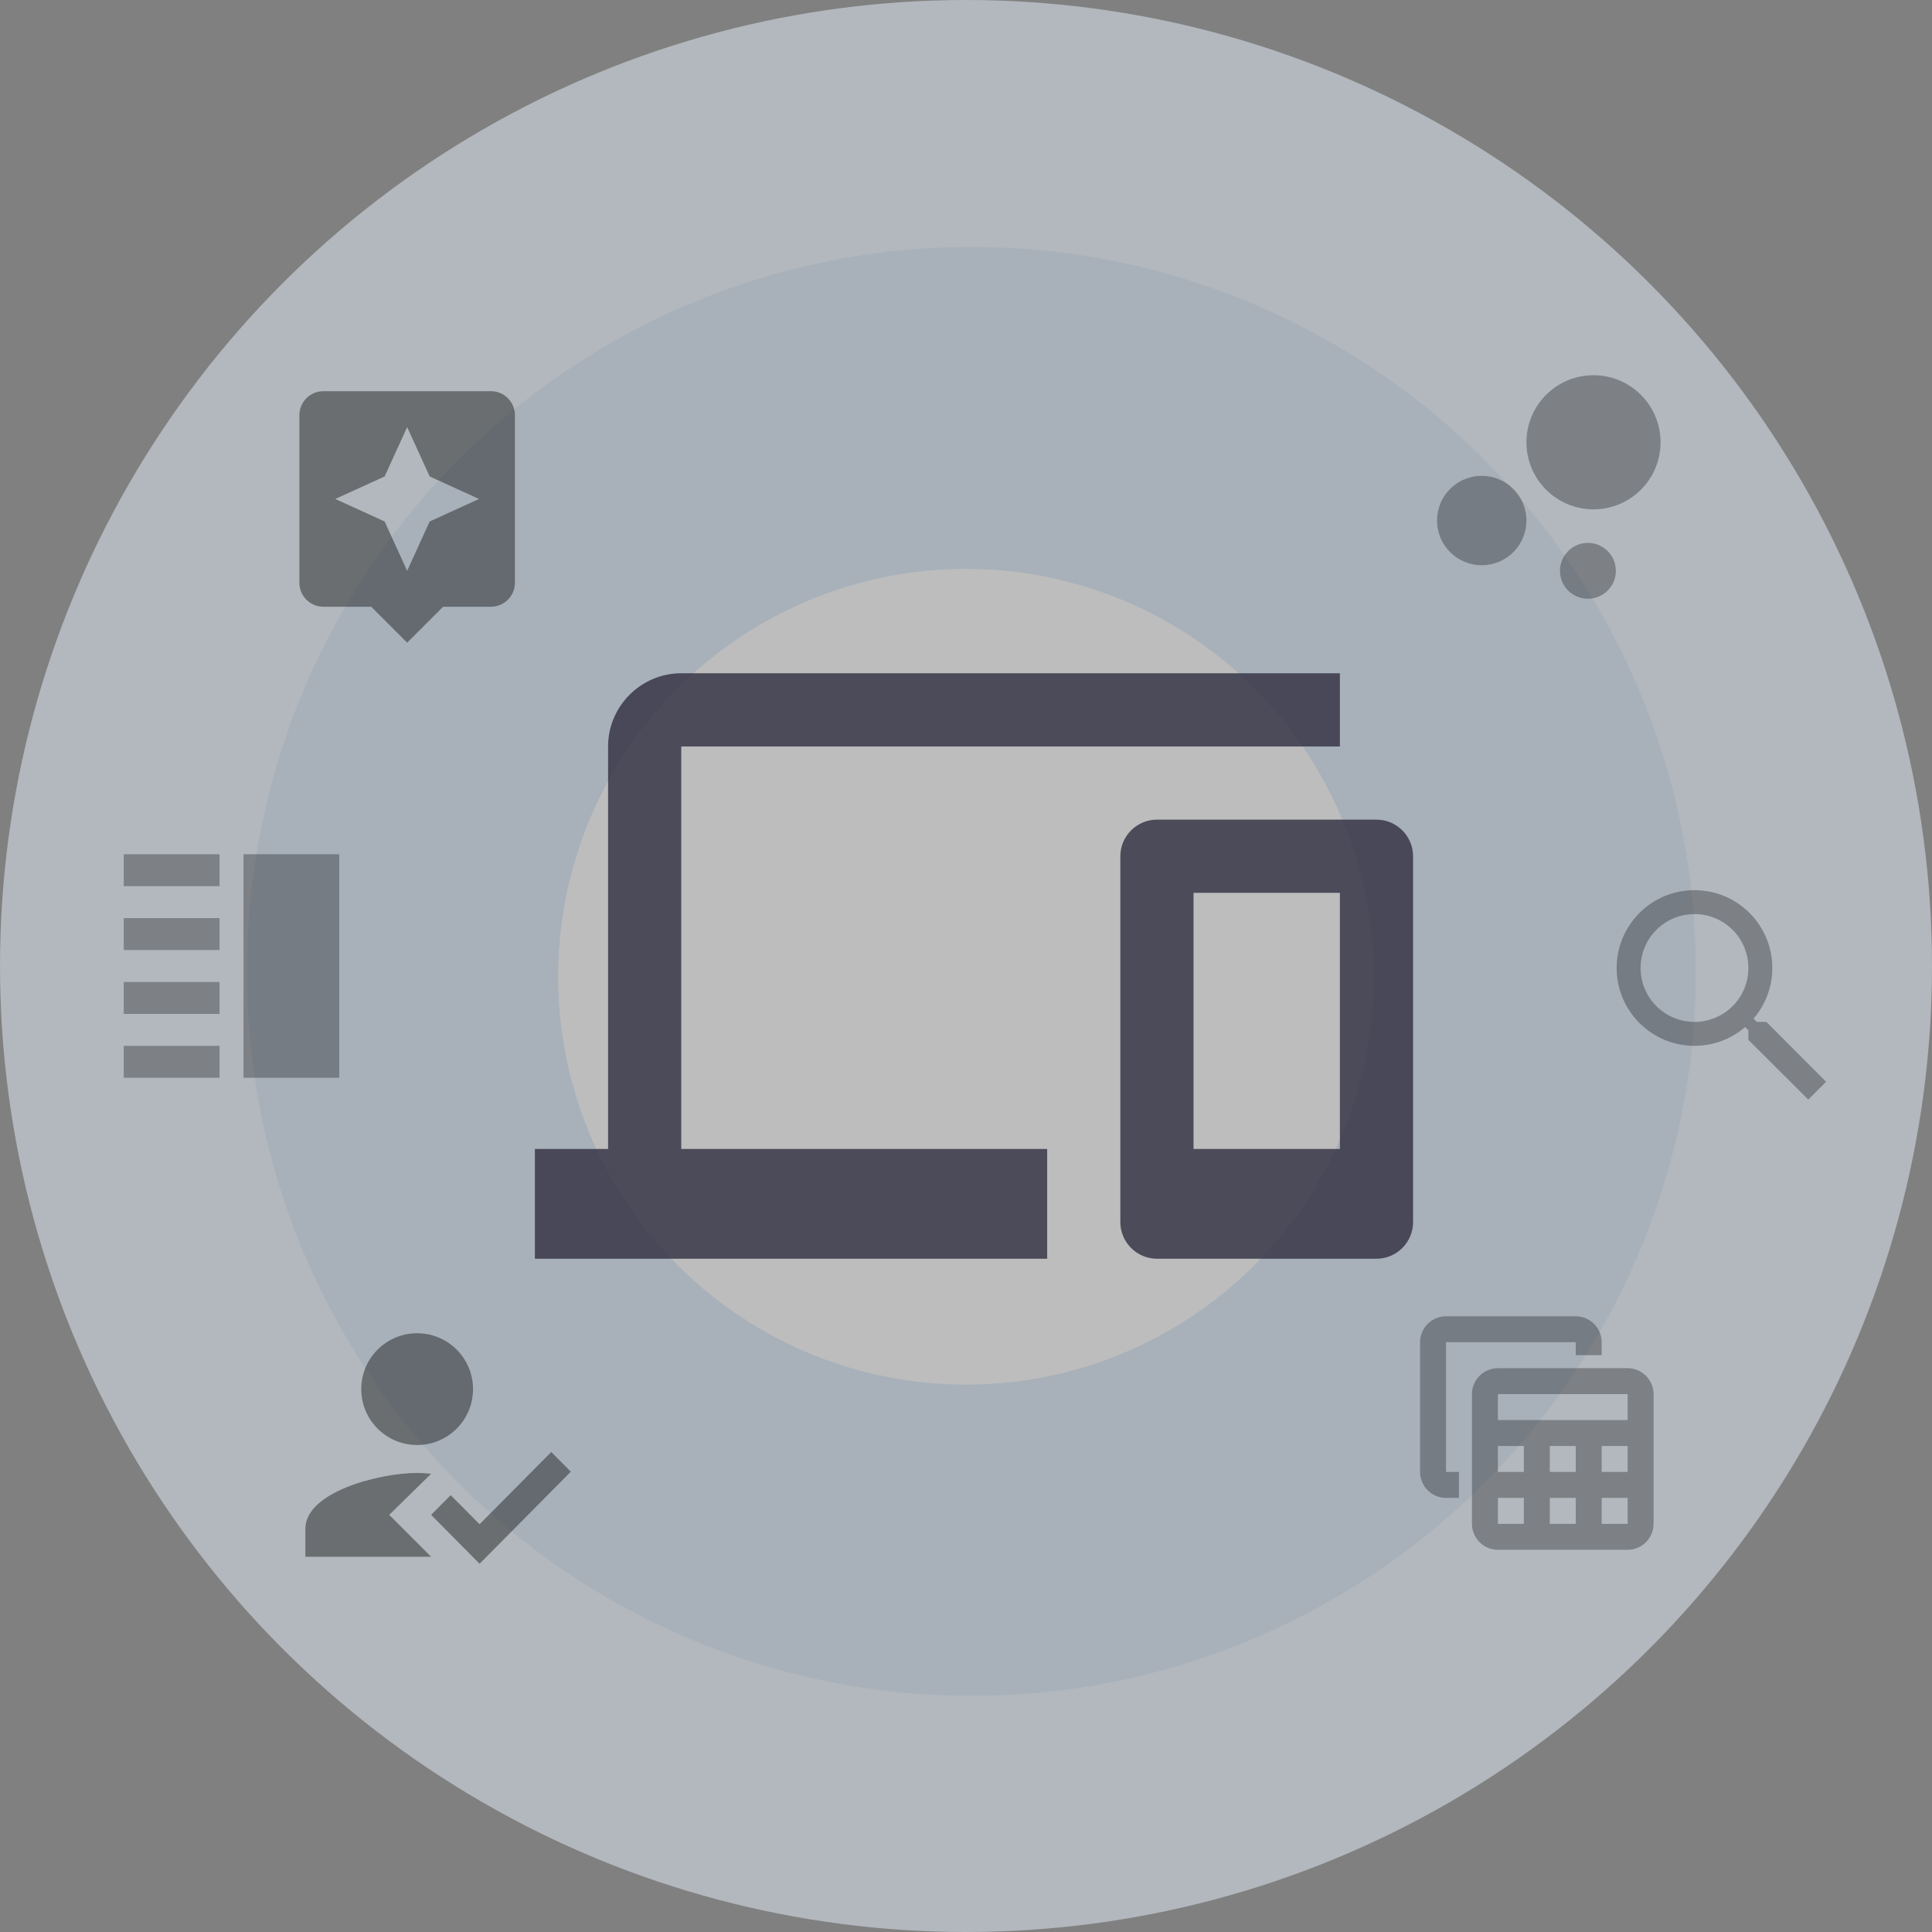 <svg width="242" height="242" viewBox="0 0 242 242" fill="none" xmlns="http://www.w3.org/2000/svg">
<rect x="0" y="0" width="242" height="242" fill="#808080" stroke="none"/>
<g opacity="0.48">
<circle cx="121" cy="121" r="121" fill="#E9F4FF"/>
<circle cx="121.672" cy="121.672" r="90.75" fill="#D4E6F8"/>
<circle cx="121" cy="122.345" r="51.089" fill="white"/>
</g>
<g style="mix-blend-mode:multiply" opacity="0.3">
<path d="M185.6 70.8C188.693 70.8 191.2 68.293 191.2 65.2C191.2 62.107 188.693 59.6 185.6 59.6C182.507 59.6 180 62.107 180 65.2C180 68.293 182.507 70.8 185.6 70.8Z" fill="black"/>
<path d="M198.9 75C200.833 75 202.4 73.433 202.4 71.5C202.4 69.567 200.833 68 198.9 68C196.967 68 195.4 69.567 195.4 71.5C195.4 73.433 196.967 75 198.9 75Z" fill="black"/>
<path d="M199.6 63.8C204.239 63.8 208 60.039 208 55.4C208 50.761 204.239 47 199.6 47C194.961 47 191.2 50.761 191.2 55.4C191.2 60.039 194.961 63.8 199.6 63.8Z" fill="black"/>
</g>
<g style="mix-blend-mode:multiply" opacity="0.4">
<path fill-rule="evenodd" clip-rule="evenodd" d="M48.75 189.75L54 184.605C53.318 184.535 52.81 184.5 52.25 184.5C47.578 184.5 38.25 186.845 38.25 191.5V195H54L48.75 189.75ZM52.25 181C56.117 181 59.25 177.868 59.25 174C59.25 170.132 56.117 167 52.25 167C48.383 167 45.25 170.132 45.25 174C45.25 177.868 48.383 181 52.25 181Z" fill="black"/>
<path fill-rule="evenodd" clip-rule="evenodd" d="M60.072 195.875L54 189.75L56.45 187.283L60.072 190.923L69.05 181.875L71.5 184.342L60.072 195.875Z" fill="black"/>
</g>
<g style="mix-blend-mode:multiply" opacity="0.3">
<path d="M203.875 171.375H187.625C185.838 171.375 184.375 172.838 184.375 174.625V190.875C184.375 192.663 185.838 194.125 187.625 194.125H203.875C205.663 194.125 207.125 192.663 207.125 190.875V174.625C207.125 172.838 205.663 171.375 203.875 171.375ZM203.875 174.625V177.875H187.625V174.625H203.875ZM194.125 184.375V181.125H197.375V184.375H194.125ZM197.375 187.625V190.875H194.125V187.625H197.375ZM190.875 184.375H187.625V181.125H190.875V184.375ZM200.625 181.125H203.875V184.375H200.625V181.125ZM187.625 187.625H190.875V190.875H187.625V187.625ZM200.625 190.875V187.625H203.875V190.875H200.625ZM182.75 187.625H181.125C179.337 187.625 177.875 186.163 177.875 184.375V168.125C177.875 166.337 179.337 164.875 181.125 164.875H197.375C199.163 164.875 200.625 166.337 200.625 168.125V169.75H197.375V168.125H181.125V184.375H182.75V187.625Z" fill="black"/>
</g>
<g style="mix-blend-mode:multiply" opacity="0.4">
<path d="M61.5 49H40.5C38.85 49 37.5 50.35 37.5 52V73C37.5 74.65 38.85 76 40.5 76H46.5L51 80.5L55.5 76H61.5C63.15 76 64.5 74.65 64.5 73V52C64.5 50.35 63.15 49 61.5 49ZM53.82 65.32L51 71.5L48.18 65.32L42 62.5L48.18 59.68L51 53.5L53.82 59.68L60 62.5L53.82 65.32Z" fill="black"/>
</g>
<g opacity="0.8">
<path d="M85.333 93.5H167.833V84.333H85.333C80.292 84.333 76.167 88.458 76.167 93.5V143.917H67V157.667H131.167V143.917H85.333V93.5ZM172.417 102.667H144.917C142.396 102.667 140.333 104.729 140.333 107.25V153.083C140.333 155.604 142.396 157.667 144.917 157.667H172.417C174.938 157.667 177 155.604 177 153.083V107.25C177 104.729 174.938 102.667 172.417 102.667ZM167.833 143.917H149.5V111.833H167.833V143.917Z" fill="#2F2E41"/>
</g>
<g style="mix-blend-mode:multiply" opacity="0.3">
<path d="M221.25 128H220.065L219.645 127.595C221.115 125.885 222 123.665 222 121.25C222 115.865 217.635 111.5 212.25 111.5C206.865 111.5 202.5 115.865 202.5 121.25C202.5 126.635 206.865 131 212.25 131C214.665 131 216.885 130.115 218.595 128.645L219 129.065V130.25L226.5 137.735L228.735 135.5L221.25 128ZM212.25 128C208.515 128 205.5 124.985 205.5 121.25C205.5 117.515 208.515 114.5 212.25 114.5C215.985 114.5 219 117.515 219 121.25C219 124.985 215.985 128 212.25 128Z" fill="black"/>
</g>
<g style="mix-blend-mode:multiply" opacity="0.3">
<path d="M15.5 127H27.5V123H15.5V127ZM15.5 135H27.5V131H15.5V135ZM15.5 119H27.5V115H15.5V119ZM15.5 107V111H27.5V107H15.5ZM30.5 107H42.5V135H30.5V107Z" fill="black"/>
</g>
</svg>
